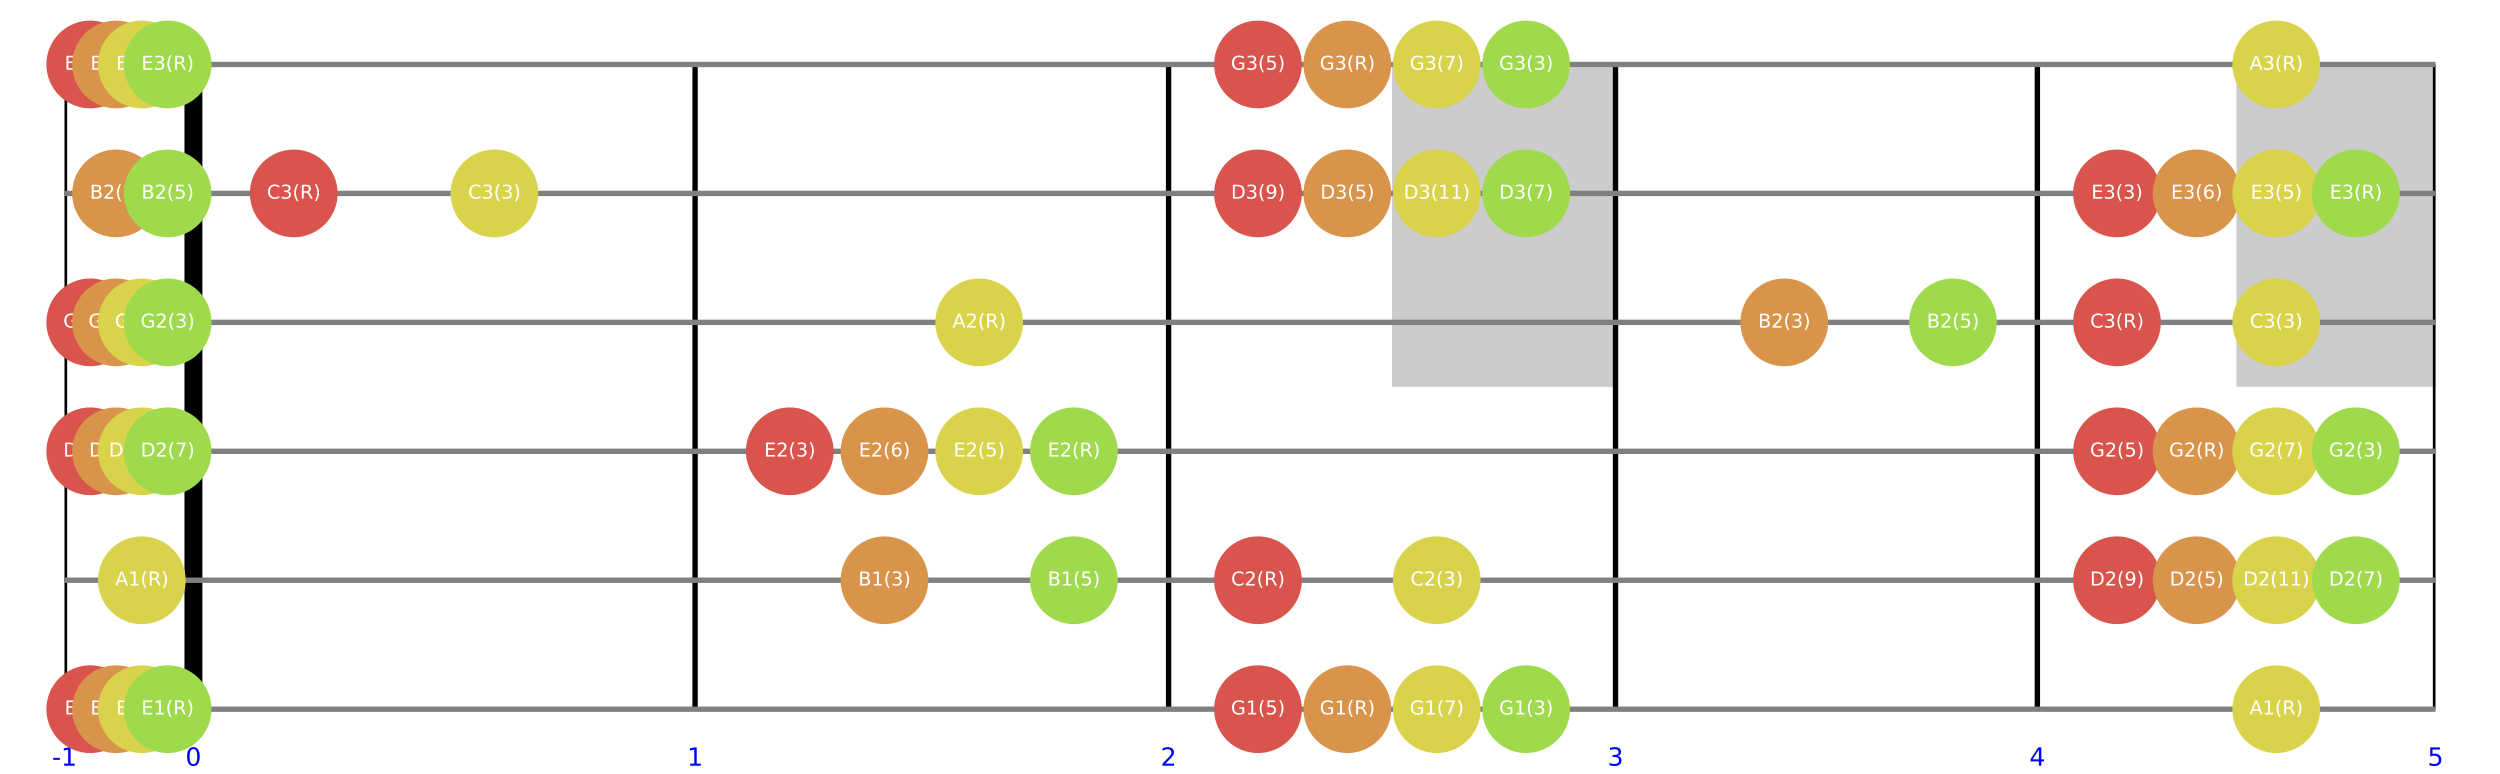 <?xml version="1.0" encoding="utf-8" standalone="no"?>
<!DOCTYPE svg PUBLIC "-//W3C//DTD SVG 1.1//EN"
  "http://www.w3.org/Graphics/SVG/1.1/DTD/svg11.dtd">
<!-- Created with matplotlib (https://matplotlib.org/) -->
<svg height="432pt" version="1.1" viewBox="0 0 1395.952 432" width="1395.952pt" xmlns="http://www.w3.org/2000/svg" xmlns:xlink="http://www.w3.org/1999/xlink">
 <defs>
  <style type="text/css">
*{stroke-linecap:butt;stroke-linejoin:round;}
  </style>
 </defs>
 <g id="figure_1">
  <g id="patch_1">
   <path d="M 0 432 
L 1395.952 432 
L 1395.952 0 
L 0 0 
z
" style="fill:#ffffff;"/>
  </g>
  <g id="axes_1">
   <g id="patch_2">
    <path clip-path="url(#p4aaaa12f7b)" d="M 777.293 216 
L 902.072 216 
L 902.072 36 
L 777.293 36 
z
" style="fill:#cccccc;"/>
   </g>
   <g id="patch_3">
    <path clip-path="url(#p4aaaa12f7b)" d="M 1248.787 216 
L 1359.952 216 
L 1359.952 36 
L 1248.787 36 
z
" style="fill:#cccccc;"/>
   </g>
   <g id="patch_4">
    <path clip-path="url(#p4aaaa12f7b)" d="M 1668.84 216 
L 1767.877 216 
L 1767.877 36 
L 1668.84 36 
z
" style="fill:#cccccc;"/>
   </g>
   <g id="patch_5">
    <path clip-path="url(#p4aaaa12f7b)" d="M 2043.065 216 
L 2131.297 216 
L 2131.297 36 
L 2043.065 36 
z
" style="fill:#cccccc;"/>
   </g>
   <g id="patch_6">
    <path clip-path="url(#p4aaaa12f7b)" d="M 2529.261 396 
L 2603.455 396 
L 2603.455 36 
L 2529.261 36 
z
" style="fill:#cccccc;"/>
   </g>
   <g id="patch_7">
    <path clip-path="url(#p4aaaa12f7b)" d="M 2938.101 216 
L 3000.49 216 
L 3000.49 36 
L 2938.101 36 
z
" style="fill:#cccccc;"/>
   </g>
   <g id="patch_8">
    <path clip-path="url(#p4aaaa12f7b)" d="M 3173.848 216 
L 3229.43 216 
L 3229.43 36 
L 3173.848 36 
z
" style="fill:#cccccc;"/>
   </g>
   <g id="patch_9">
    <path clip-path="url(#p4aaaa12f7b)" d="M 3383.875 216 
L 3433.393 216 
L 3433.393 36 
L 3383.875 36 
z
" style="fill:#cccccc;"/>
   </g>
   <g id="patch_10">
    <path clip-path="url(#p4aaaa12f7b)" d="M 3570.987 216 
L 3615.103 216 
L 3615.103 36 
L 3570.987 36 
z
" style="fill:#cccccc;"/>
   </g>
   <g id="line2d_1">
    <path clip-path="url(#p4aaaa12f7b)" d="M 108 396 
L 108 36 
" style="fill:none;stroke:#000000;stroke-width:10;"/>
   </g>
   <g id="line2d_2">
    <path clip-path="url(#p4aaaa12f7b)" style="fill:none;stroke:#000000;stroke-width:5;"/>
   </g>
   <g id="line2d_3">
    <path clip-path="url(#p4aaaa12f7b)" d="M 36 396 
L 36 36 
" style="fill:none;stroke:#000000;stroke-width:3;"/>
   </g>
   <g id="line2d_4">
    <path clip-path="url(#p4aaaa12f7b)" d="M 108 396 
L 108 36 
" style="fill:none;stroke:#000000;stroke-width:3;"/>
   </g>
   <g id="line2d_5">
    <path clip-path="url(#p4aaaa12f7b)" d="M 388.118 396 
L 388.118 36 
" style="fill:none;stroke:#000000;stroke-width:3;"/>
   </g>
   <g id="line2d_6">
    <path clip-path="url(#p4aaaa12f7b)" d="M 652.515 396 
L 652.515 36 
" style="fill:none;stroke:#000000;stroke-width:3;"/>
   </g>
   <g id="line2d_7">
    <path clip-path="url(#p4aaaa12f7b)" d="M 902.072 396 
L 902.072 36 
" style="fill:none;stroke:#000000;stroke-width:3;"/>
   </g>
   <g id="line2d_8">
    <path clip-path="url(#p4aaaa12f7b)" d="M 1137.622 396 
L 1137.622 36 
" style="fill:none;stroke:#000000;stroke-width:3;"/>
   </g>
   <g id="line2d_9">
    <path clip-path="url(#p4aaaa12f7b)" d="M 1359.952 396 
L 1359.952 36 
" style="fill:none;stroke:#000000;stroke-width:3;"/>
   </g>
   <g id="line2d_10">
    <path clip-path="url(#p4aaaa12f7b)" d="M 36 396 
L 1396.952 396 
" style="fill:none;stroke:#808080;stroke-linecap:square;stroke-width:3;"/>
   </g>
   <g id="line2d_11">
    <path clip-path="url(#p4aaaa12f7b)" d="M 36 324 
L 1396.952 324 
" style="fill:none;stroke:#808080;stroke-linecap:square;stroke-width:3;"/>
   </g>
   <g id="line2d_12">
    <path clip-path="url(#p4aaaa12f7b)" d="M 36 252 
L 1396.952 252 
" style="fill:none;stroke:#808080;stroke-linecap:square;stroke-width:3;"/>
   </g>
   <g id="line2d_13">
    <path clip-path="url(#p4aaaa12f7b)" d="M 36 180 
L 1396.952 180 
" style="fill:none;stroke:#808080;stroke-linecap:square;stroke-width:3;"/>
   </g>
   <g id="line2d_14">
    <path clip-path="url(#p4aaaa12f7b)" d="M 36 108 
L 1396.952 108 
" style="fill:none;stroke:#808080;stroke-linecap:square;stroke-width:3;"/>
   </g>
   <g id="line2d_15">
    <path clip-path="url(#p4aaaa12f7b)" d="M 36 36 
L 1396.952 36 
" style="fill:none;stroke:#808080;stroke-linecap:square;stroke-width:3;"/>
   </g>
   <g id="text_1">
    <!-- -1 -->
    <defs>
     <path d="M 4.891 31.391 
L 31.203 31.391 
L 31.203 23.391 
L 4.891 23.391 
z
" id="DejaVuSans-45"/>
     <path d="M 12.406 8.297 
L 28.516 8.297 
L 28.516 63.922 
L 10.984 60.406 
L 10.984 69.391 
L 28.422 72.906 
L 38.281 72.906 
L 38.281 8.297 
L 54.391 8.297 
L 54.391 0 
L 12.406 0 
z
" id="DejaVuSans-49"/>
    </defs>
    <g style="fill:#0000ff;" transform="translate(29.021 427.555)scale(0.14 -0.14)">
     <use xlink:href="#DejaVuSans-45"/>
     <use x="36.084" xlink:href="#DejaVuSans-49"/>
    </g>
   </g>
   <g id="text_2">
    <!-- 0 -->
    <defs>
     <path d="M 31.781 66.406 
Q 24.172 66.406 20.328 58.906 
Q 16.5 51.422 16.5 36.375 
Q 16.5 21.391 20.328 13.891 
Q 24.172 6.391 31.781 6.391 
Q 39.453 6.391 43.281 13.891 
Q 47.125 21.391 47.125 36.375 
Q 47.125 51.422 43.281 58.906 
Q 39.453 66.406 31.781 66.406 
z
M 31.781 74.219 
Q 44.047 74.219 50.516 64.516 
Q 56.984 54.828 56.984 36.375 
Q 56.984 17.969 50.516 8.266 
Q 44.047 -1.422 31.781 -1.422 
Q 19.531 -1.422 13.062 8.266 
Q 6.594 17.969 6.594 36.375 
Q 6.594 54.828 13.062 64.516 
Q 19.531 74.219 31.781 74.219 
z
" id="DejaVuSans-48"/>
    </defs>
    <g style="fill:#0000ff;" transform="translate(103.546 427.555)scale(0.14 -0.14)">
     <use xlink:href="#DejaVuSans-48"/>
    </g>
   </g>
   <g id="text_3">
    <!-- 1 -->
    <g style="fill:#0000ff;" transform="translate(383.664 427.555)scale(0.14 -0.14)">
     <use xlink:href="#DejaVuSans-49"/>
    </g>
   </g>
   <g id="text_4">
    <!-- 2 -->
    <defs>
     <path d="M 19.188 8.297 
L 53.609 8.297 
L 53.609 0 
L 7.328 0 
L 7.328 8.297 
Q 12.938 14.109 22.625 23.891 
Q 32.328 33.688 34.812 36.531 
Q 39.547 41.844 41.422 45.531 
Q 43.312 49.219 43.312 52.781 
Q 43.312 58.594 39.234 62.25 
Q 35.156 65.922 28.609 65.922 
Q 23.969 65.922 18.812 64.312 
Q 13.672 62.703 7.812 59.422 
L 7.812 69.391 
Q 13.766 71.781 18.938 73 
Q 24.125 74.219 28.422 74.219 
Q 39.75 74.219 46.484 68.547 
Q 53.219 62.891 53.219 53.422 
Q 53.219 48.922 51.531 44.891 
Q 49.859 40.875 45.406 35.406 
Q 44.188 33.984 37.641 27.219 
Q 31.109 20.453 19.188 8.297 
z
" id="DejaVuSans-50"/>
    </defs>
    <g style="fill:#0000ff;" transform="translate(648.061 427.555)scale(0.14 -0.14)">
     <use xlink:href="#DejaVuSans-50"/>
    </g>
   </g>
   <g id="text_5">
    <!-- 3 -->
    <defs>
     <path d="M 40.578 39.312 
Q 47.656 37.797 51.625 33 
Q 55.609 28.219 55.609 21.188 
Q 55.609 10.406 48.188 4.484 
Q 40.766 -1.422 27.094 -1.422 
Q 22.516 -1.422 17.656 -0.516 
Q 12.797 0.391 7.625 2.203 
L 7.625 11.719 
Q 11.719 9.328 16.594 8.109 
Q 21.484 6.891 26.812 6.891 
Q 36.078 6.891 40.938 10.547 
Q 45.797 14.203 45.797 21.188 
Q 45.797 27.641 41.281 31.266 
Q 36.766 34.906 28.719 34.906 
L 20.219 34.906 
L 20.219 43.016 
L 29.109 43.016 
Q 36.375 43.016 40.234 45.922 
Q 44.094 48.828 44.094 54.297 
Q 44.094 59.906 40.109 62.906 
Q 36.141 65.922 28.719 65.922 
Q 24.656 65.922 20.016 65.031 
Q 15.375 64.156 9.812 62.312 
L 9.812 71.094 
Q 15.438 72.656 20.344 73.438 
Q 25.25 74.219 29.594 74.219 
Q 40.828 74.219 47.359 69.109 
Q 53.906 64.016 53.906 55.328 
Q 53.906 49.266 50.438 45.094 
Q 46.969 40.922 40.578 39.312 
z
" id="DejaVuSans-51"/>
    </defs>
    <g style="fill:#0000ff;" transform="translate(897.618 427.555)scale(0.14 -0.14)">
     <use xlink:href="#DejaVuSans-51"/>
    </g>
   </g>
   <g id="text_6">
    <!-- 4 -->
    <defs>
     <path d="M 37.797 64.312 
L 12.891 25.391 
L 37.797 25.391 
z
M 35.203 72.906 
L 47.609 72.906 
L 47.609 25.391 
L 58.016 25.391 
L 58.016 17.188 
L 47.609 17.188 
L 47.609 0 
L 37.797 0 
L 37.797 17.188 
L 4.891 17.188 
L 4.891 26.703 
z
" id="DejaVuSans-52"/>
    </defs>
    <g style="fill:#0000ff;" transform="translate(1133.168 427.555)scale(0.14 -0.14)">
     <use xlink:href="#DejaVuSans-52"/>
    </g>
   </g>
   <g id="text_7">
    <!-- 5 -->
    <defs>
     <path d="M 10.797 72.906 
L 49.516 72.906 
L 49.516 64.594 
L 19.828 64.594 
L 19.828 46.734 
Q 21.969 47.469 24.109 47.828 
Q 26.266 48.188 28.422 48.188 
Q 40.625 48.188 47.75 41.5 
Q 54.891 34.812 54.891 23.391 
Q 54.891 11.625 47.562 5.094 
Q 40.234 -1.422 26.906 -1.422 
Q 22.312 -1.422 17.547 -0.641 
Q 12.797 0.141 7.719 1.703 
L 7.719 11.625 
Q 12.109 9.234 16.797 8.062 
Q 21.484 6.891 26.703 6.891 
Q 35.156 6.891 40.078 11.328 
Q 45.016 15.766 45.016 23.391 
Q 45.016 31 40.078 35.438 
Q 35.156 39.891 26.703 39.891 
Q 22.75 39.891 18.812 39.016 
Q 14.891 38.141 10.797 36.281 
z
" id="DejaVuSans-53"/>
    </defs>
    <g style="fill:#0000ff;" transform="translate(1355.498 427.555)scale(0.14 -0.14)">
     <use xlink:href="#DejaVuSans-53"/>
    </g>
   </g>
   <g id="patch_11">
    <path d="M 50.4 420 
C 56.765 420 62.87 417.471 67.371 412.971 
C 71.871 408.47 74.4 402.365 74.4 396 
C 74.4 389.635 71.871 383.53 67.371 379.029 
C 62.87 374.529 56.765 372 50.4 372 
C 44.035 372 37.93 374.529 33.429 379.029 
C 28.929 383.53 26.4 389.635 26.4 396 
C 26.4 402.365 28.929 408.47 33.429 412.971 
C 37.93 417.471 44.035 420 50.4 420 
z
" style="fill:#d9544c;stroke:#d9544c;stroke-linejoin:miter;"/>
   </g>
   <g id="patch_12">
    <path d="M 50.4 276 
C 56.765 276 62.87 273.471 67.371 268.971 
C 71.871 264.47 74.4 258.365 74.4 252 
C 74.4 245.635 71.871 239.53 67.371 235.029 
C 62.87 230.529 56.765 228 50.4 228 
C 44.035 228 37.93 230.529 33.429 235.029 
C 28.929 239.53 26.4 245.635 26.4 252 
C 26.4 258.365 28.929 264.47 33.429 268.971 
C 37.93 273.471 44.035 276 50.4 276 
z
" style="fill:#d9544c;stroke:#d9544c;stroke-linejoin:miter;"/>
   </g>
   <g id="patch_13">
    <path d="M 50.4 204 
C 56.765 204 62.87 201.471 67.371 196.971 
C 71.871 192.47 74.4 186.365 74.4 180 
C 74.4 173.635 71.871 167.53 67.371 163.029 
C 62.87 158.529 56.765 156 50.4 156 
C 44.035 156 37.93 158.529 33.429 163.029 
C 28.929 167.53 26.4 173.635 26.4 180 
C 26.4 186.365 28.929 192.47 33.429 196.971 
C 37.93 201.471 44.035 204 50.4 204 
z
" style="fill:#d9544c;stroke:#d9544c;stroke-linejoin:miter;"/>
   </g>
   <g id="patch_14">
    <path d="M 50.4 60 
C 56.765 60 62.87 57.471 67.371 52.971 
C 71.871 48.47 74.4 42.365 74.4 36 
C 74.4 29.635 71.871 23.53 67.371 19.029 
C 62.87 14.529 56.765 12 50.4 12 
C 44.035 12 37.93 14.529 33.429 19.029 
C 28.929 23.53 26.4 29.635 26.4 36 
C 26.4 42.365 28.929 48.47 33.429 52.971 
C 37.93 57.471 44.035 60 50.4 60 
z
" style="fill:#d9544c;stroke:#d9544c;stroke-linejoin:miter;"/>
   </g>
   <g id="patch_15">
    <path d="M 164.024 132 
C 170.389 132 176.494 129.471 180.994 124.971 
C 185.495 120.47 188.024 114.365 188.024 108 
C 188.024 101.635 185.495 95.53 180.994 91.029 
C 176.494 86.529 170.389 84 164.024 84 
C 157.659 84 151.554 86.529 147.053 91.029 
C 142.552 95.53 140.024 101.635 140.024 108 
C 140.024 114.365 142.552 120.47 147.053 124.971 
C 151.554 129.471 157.659 132 164.024 132 
z
" style="fill:#d9544c;stroke:#d9544c;stroke-linejoin:miter;"/>
   </g>
   <g id="patch_16">
    <path d="M 440.997 276 
C 447.362 276 453.467 273.471 457.968 268.971 
C 462.469 264.47 464.997 258.365 464.997 252 
C 464.997 245.635 462.469 239.53 457.968 235.029 
C 453.467 230.529 447.362 228 440.997 228 
C 434.633 228 428.528 230.529 424.027 235.029 
C 419.526 239.53 416.997 245.635 416.997 252 
C 416.997 258.365 419.526 264.47 424.027 268.971 
C 428.528 273.471 434.633 276 440.997 276 
z
" style="fill:#d9544c;stroke:#d9544c;stroke-linejoin:miter;"/>
   </g>
   <g id="patch_17">
    <path d="M 702.426 420 
C 708.791 420 714.896 417.471 719.397 412.971 
C 723.897 408.47 726.426 402.365 726.426 396 
C 726.426 389.635 723.897 383.53 719.397 379.029 
C 714.896 374.529 708.791 372 702.426 372 
C 696.061 372 689.956 374.529 685.455 379.029 
C 680.955 383.53 678.426 389.635 678.426 396 
C 678.426 402.365 680.955 408.47 685.455 412.971 
C 689.956 417.471 696.061 420 702.426 420 
z
" style="fill:#d9544c;stroke:#d9544c;stroke-linejoin:miter;"/>
   </g>
   <g id="patch_18">
    <path d="M 702.426 348 
C 708.791 348 714.896 345.471 719.397 340.971 
C 723.897 336.47 726.426 330.365 726.426 324 
C 726.426 317.635 723.897 311.53 719.397 307.029 
C 714.896 302.529 708.791 300 702.426 300 
C 696.061 300 689.956 302.529 685.455 307.029 
C 680.955 311.53 678.426 317.635 678.426 324 
C 678.426 330.365 680.955 336.47 685.455 340.971 
C 689.956 345.471 696.061 348 702.426 348 
z
" style="fill:#d9544c;stroke:#d9544c;stroke-linejoin:miter;"/>
   </g>
   <g id="patch_19">
    <path d="M 702.426 132 
C 708.791 132 714.896 129.471 719.397 124.971 
C 723.897 120.47 726.426 114.365 726.426 108 
C 726.426 101.635 723.897 95.53 719.397 91.029 
C 714.896 86.529 708.791 84 702.426 84 
C 696.061 84 689.956 86.529 685.455 91.029 
C 680.955 95.53 678.426 101.635 678.426 108 
C 678.426 114.365 680.955 120.47 685.455 124.971 
C 689.956 129.471 696.061 132 702.426 132 
z
" style="fill:#d9544c;stroke:#d9544c;stroke-linejoin:miter;"/>
   </g>
   <g id="patch_20">
    <path d="M 702.426 60 
C 708.791 60 714.896 57.471 719.397 52.971 
C 723.897 48.47 726.426 42.365 726.426 36 
C 726.426 29.635 723.897 23.53 719.397 19.029 
C 714.896 14.529 708.791 12 702.426 12 
C 696.061 12 689.956 14.529 685.455 19.029 
C 680.955 23.53 678.426 29.635 678.426 36 
C 678.426 42.365 680.955 48.47 685.455 52.971 
C 689.956 57.471 696.061 60 702.426 60 
z
" style="fill:#d9544c;stroke:#d9544c;stroke-linejoin:miter;"/>
   </g>
   <g id="patch_21">
    <path d="M 1182.088 348 
C 1188.453 348 1194.558 345.471 1199.058 340.971 
C 1203.559 336.47 1206.088 330.365 1206.088 324 
C 1206.088 317.635 1203.559 311.53 1199.058 307.029 
C 1194.558 302.529 1188.453 300 1182.088 300 
C 1175.723 300 1169.618 302.529 1165.117 307.029 
C 1160.617 311.53 1158.088 317.635 1158.088 324 
C 1158.088 330.365 1160.617 336.47 1165.117 340.971 
C 1169.618 345.471 1175.723 348 1182.088 348 
z
" style="fill:#d9544c;stroke:#d9544c;stroke-linejoin:miter;"/>
   </g>
   <g id="patch_22">
    <path d="M 1182.088 276 
C 1188.453 276 1194.558 273.471 1199.058 268.971 
C 1203.559 264.47 1206.088 258.365 1206.088 252 
C 1206.088 245.635 1203.559 239.53 1199.058 235.029 
C 1194.558 230.529 1188.453 228 1182.088 228 
C 1175.723 228 1169.618 230.529 1165.117 235.029 
C 1160.617 239.53 1158.088 245.635 1158.088 252 
C 1158.088 258.365 1160.617 264.47 1165.117 268.971 
C 1169.618 273.471 1175.723 276 1182.088 276 
z
" style="fill:#d9544c;stroke:#d9544c;stroke-linejoin:miter;"/>
   </g>
   <g id="patch_23">
    <path d="M 1182.088 204 
C 1188.453 204 1194.558 201.471 1199.058 196.971 
C 1203.559 192.47 1206.088 186.365 1206.088 180 
C 1206.088 173.635 1203.559 167.53 1199.058 163.029 
C 1194.558 158.529 1188.453 156 1182.088 156 
C 1175.723 156 1169.618 158.529 1165.117 163.029 
C 1160.617 167.53 1158.088 173.635 1158.088 180 
C 1158.088 186.365 1160.617 192.47 1165.117 196.971 
C 1169.618 201.471 1175.723 204 1182.088 204 
z
" style="fill:#d9544c;stroke:#d9544c;stroke-linejoin:miter;"/>
   </g>
   <g id="patch_24">
    <path d="M 1182.088 132 
C 1188.453 132 1194.558 129.471 1199.058 124.971 
C 1203.559 120.47 1206.088 114.365 1206.088 108 
C 1206.088 101.635 1203.559 95.53 1199.058 91.029 
C 1194.558 86.529 1188.453 84 1182.088 84 
C 1175.723 84 1169.618 86.529 1165.117 91.029 
C 1160.617 95.53 1158.088 101.635 1158.088 108 
C 1158.088 114.365 1160.617 120.47 1165.117 124.971 
C 1169.618 129.471 1175.723 132 1182.088 132 
z
" style="fill:#d9544c;stroke:#d9544c;stroke-linejoin:miter;"/>
   </g>
   <g id="text_8">
    <!-- E1(3) -->
    <defs>
     <path d="M 9.812 72.906 
L 55.906 72.906 
L 55.906 64.594 
L 19.672 64.594 
L 19.672 43.016 
L 54.391 43.016 
L 54.391 34.719 
L 19.672 34.719 
L 19.672 8.297 
L 56.781 8.297 
L 56.781 0 
L 9.812 0 
z
" id="DejaVuSans-69"/>
     <path d="M 31 75.875 
Q 24.469 64.656 21.281 53.656 
Q 18.109 42.672 18.109 31.391 
Q 18.109 20.125 21.312 9.062 
Q 24.516 -2 31 -13.188 
L 23.188 -13.188 
Q 15.875 -1.703 12.234 9.375 
Q 8.594 20.453 8.594 31.391 
Q 8.594 42.281 12.203 53.312 
Q 15.828 64.359 23.188 75.875 
z
" id="DejaVuSans-40"/>
     <path d="M 8.016 75.875 
L 15.828 75.875 
Q 23.141 64.359 26.781 53.312 
Q 30.422 42.281 30.422 31.391 
Q 30.422 20.453 26.781 9.375 
Q 23.141 -1.703 15.828 -13.188 
L 8.016 -13.188 
Q 14.5 -2 17.703 9.062 
Q 20.906 20.125 20.906 31.391 
Q 20.906 42.672 17.703 53.656 
Q 14.5 64.656 8.016 75.875 
z
" id="DejaVuSans-41"/>
    </defs>
    <g style="fill:#ffffff;" transform="translate(36.082 398.943)scale(0.107 -0.107)">
     <use xlink:href="#DejaVuSans-69"/>
     <use x="63.184" xlink:href="#DejaVuSans-49"/>
     <use x="126.807" xlink:href="#DejaVuSans-40"/>
     <use x="165.82" xlink:href="#DejaVuSans-51"/>
     <use x="229.443" xlink:href="#DejaVuSans-41"/>
    </g>
   </g>
   <g id="text_9">
    <!-- D2(9) -->
    <defs>
     <path d="M 19.672 64.797 
L 19.672 8.109 
L 31.594 8.109 
Q 46.688 8.109 53.688 14.938 
Q 60.688 21.781 60.688 36.531 
Q 60.688 51.172 53.688 57.984 
Q 46.688 64.797 31.594 64.797 
z
M 9.812 72.906 
L 30.078 72.906 
Q 51.266 72.906 61.172 64.094 
Q 71.094 55.281 71.094 36.531 
Q 71.094 17.672 61.125 8.828 
Q 51.172 0 30.078 0 
L 9.812 0 
z
" id="DejaVuSans-68"/>
     <path d="M 10.984 1.516 
L 10.984 10.5 
Q 14.703 8.734 18.5 7.812 
Q 22.312 6.891 25.984 6.891 
Q 35.75 6.891 40.891 13.453 
Q 46.047 20.016 46.781 33.406 
Q 43.953 29.203 39.594 26.953 
Q 35.25 24.703 29.984 24.703 
Q 19.047 24.703 12.672 31.312 
Q 6.297 37.938 6.297 49.422 
Q 6.297 60.641 12.938 67.422 
Q 19.578 74.219 30.609 74.219 
Q 43.266 74.219 49.922 64.516 
Q 56.594 54.828 56.594 36.375 
Q 56.594 19.141 48.406 8.859 
Q 40.234 -1.422 26.422 -1.422 
Q 22.703 -1.422 18.891 -0.688 
Q 15.094 0.047 10.984 1.516 
z
M 30.609 32.422 
Q 37.25 32.422 41.125 36.953 
Q 45.016 41.5 45.016 49.422 
Q 45.016 57.281 41.125 61.844 
Q 37.25 66.406 30.609 66.406 
Q 23.969 66.406 20.094 61.844 
Q 16.219 57.281 16.219 49.422 
Q 16.219 41.5 20.094 36.953 
Q 23.969 32.422 30.609 32.422 
z
" id="DejaVuSans-57"/>
    </defs>
    <g style="fill:#ffffff;" transform="translate(35.345 254.943)scale(0.107 -0.107)">
     <use xlink:href="#DejaVuSans-68"/>
     <use x="77.002" xlink:href="#DejaVuSans-50"/>
     <use x="140.625" xlink:href="#DejaVuSans-40"/>
     <use x="179.639" xlink:href="#DejaVuSans-57"/>
     <use x="243.262" xlink:href="#DejaVuSans-41"/>
    </g>
   </g>
   <g id="text_10">
    <!-- G2(5) -->
    <defs>
     <path d="M 59.516 10.406 
L 59.516 29.984 
L 43.406 29.984 
L 43.406 38.094 
L 69.281 38.094 
L 69.281 6.781 
Q 63.578 2.734 56.688 0.656 
Q 49.812 -1.422 42 -1.422 
Q 24.906 -1.422 15.25 8.562 
Q 5.609 18.562 5.609 36.375 
Q 5.609 54.25 15.25 64.234 
Q 24.906 74.219 42 74.219 
Q 49.125 74.219 55.547 72.453 
Q 61.969 70.703 67.391 67.281 
L 67.391 56.781 
Q 61.922 61.422 55.766 63.766 
Q 49.609 66.109 42.828 66.109 
Q 29.438 66.109 22.719 58.641 
Q 16.016 51.172 16.016 36.375 
Q 16.016 21.625 22.719 14.156 
Q 29.438 6.688 42.828 6.688 
Q 48.047 6.688 52.141 7.594 
Q 56.25 8.5 59.516 10.406 
z
" id="DejaVuSans-71"/>
    </defs>
    <g style="fill:#ffffff;" transform="translate(35.319 182.943)scale(0.107 -0.107)">
     <use xlink:href="#DejaVuSans-71"/>
     <use x="77.49" xlink:href="#DejaVuSans-50"/>
     <use x="141.113" xlink:href="#DejaVuSans-40"/>
     <use x="180.127" xlink:href="#DejaVuSans-53"/>
     <use x="243.75" xlink:href="#DejaVuSans-41"/>
    </g>
   </g>
   <g id="text_11">
    <!-- E3(3) -->
    <g style="fill:#ffffff;" transform="translate(36.082 38.943)scale(0.107 -0.107)">
     <use xlink:href="#DejaVuSans-69"/>
     <use x="63.184" xlink:href="#DejaVuSans-51"/>
     <use x="126.807" xlink:href="#DejaVuSans-40"/>
     <use x="165.82" xlink:href="#DejaVuSans-51"/>
     <use x="229.443" xlink:href="#DejaVuSans-41"/>
    </g>
   </g>
   <g id="text_12">
    <!-- C3(R) -->
    <defs>
     <path d="M 64.406 67.281 
L 64.406 56.891 
Q 59.422 61.531 53.781 63.812 
Q 48.141 66.109 41.797 66.109 
Q 29.297 66.109 22.656 58.469 
Q 16.016 50.828 16.016 36.375 
Q 16.016 21.969 22.656 14.328 
Q 29.297 6.688 41.797 6.688 
Q 48.141 6.688 53.781 8.984 
Q 59.422 11.281 64.406 15.922 
L 64.406 5.609 
Q 59.234 2.094 53.438 0.328 
Q 47.656 -1.422 41.219 -1.422 
Q 24.656 -1.422 15.125 8.703 
Q 5.609 18.844 5.609 36.375 
Q 5.609 53.953 15.125 64.078 
Q 24.656 74.219 41.219 74.219 
Q 47.75 74.219 53.531 72.484 
Q 59.328 70.75 64.406 67.281 
z
" id="DejaVuSans-67"/>
     <path d="M 44.391 34.188 
Q 47.562 33.109 50.562 29.594 
Q 53.562 26.078 56.594 19.922 
L 66.609 0 
L 56 0 
L 46.688 18.703 
Q 43.062 26.031 39.672 28.422 
Q 36.281 30.812 30.422 30.812 
L 19.672 30.812 
L 19.672 0 
L 9.812 0 
L 9.812 72.906 
L 32.078 72.906 
Q 44.578 72.906 50.734 67.672 
Q 56.891 62.453 56.891 51.906 
Q 56.891 45.016 53.688 40.469 
Q 50.484 35.938 44.391 34.188 
z
M 19.672 64.797 
L 19.672 38.922 
L 32.078 38.922 
Q 39.203 38.922 42.844 42.219 
Q 46.484 45.516 46.484 51.906 
Q 46.484 58.297 42.844 61.547 
Q 39.203 64.797 32.078 64.797 
z
" id="DejaVuSans-82"/>
    </defs>
    <g style="fill:#ffffff;" transform="translate(149.039 110.943)scale(0.107 -0.107)">
     <use xlink:href="#DejaVuSans-67"/>
     <use x="69.824" xlink:href="#DejaVuSans-51"/>
     <use x="133.447" xlink:href="#DejaVuSans-40"/>
     <use x="172.461" xlink:href="#DejaVuSans-82"/>
     <use x="241.943" xlink:href="#DejaVuSans-41"/>
    </g>
   </g>
   <g id="text_13">
    <!-- E2(3) -->
    <g style="fill:#ffffff;" transform="translate(426.679 254.943)scale(0.107 -0.107)">
     <use xlink:href="#DejaVuSans-69"/>
     <use x="63.184" xlink:href="#DejaVuSans-50"/>
     <use x="126.807" xlink:href="#DejaVuSans-40"/>
     <use x="165.82" xlink:href="#DejaVuSans-51"/>
     <use x="229.443" xlink:href="#DejaVuSans-41"/>
    </g>
   </g>
   <g id="text_14">
    <!-- G1(5) -->
    <g style="fill:#ffffff;" transform="translate(687.345 398.943)scale(0.107 -0.107)">
     <use xlink:href="#DejaVuSans-71"/>
     <use x="77.49" xlink:href="#DejaVuSans-49"/>
     <use x="141.113" xlink:href="#DejaVuSans-40"/>
     <use x="180.127" xlink:href="#DejaVuSans-53"/>
     <use x="243.75" xlink:href="#DejaVuSans-41"/>
    </g>
   </g>
   <g id="text_15">
    <!-- C2(R) -->
    <g style="fill:#ffffff;" transform="translate(687.441 326.943)scale(0.107 -0.107)">
     <use xlink:href="#DejaVuSans-67"/>
     <use x="69.824" xlink:href="#DejaVuSans-50"/>
     <use x="133.447" xlink:href="#DejaVuSans-40"/>
     <use x="172.461" xlink:href="#DejaVuSans-82"/>
     <use x="241.943" xlink:href="#DejaVuSans-41"/>
    </g>
   </g>
   <g id="text_16">
    <!-- D3(9) -->
    <g style="fill:#ffffff;" transform="translate(687.371 110.943)scale(0.107 -0.107)">
     <use xlink:href="#DejaVuSans-68"/>
     <use x="77.002" xlink:href="#DejaVuSans-51"/>
     <use x="140.625" xlink:href="#DejaVuSans-40"/>
     <use x="179.639" xlink:href="#DejaVuSans-57"/>
     <use x="243.262" xlink:href="#DejaVuSans-41"/>
    </g>
   </g>
   <g id="text_17">
    <!-- G3(5) -->
    <g style="fill:#ffffff;" transform="translate(687.345 38.943)scale(0.107 -0.107)">
     <use xlink:href="#DejaVuSans-71"/>
     <use x="77.49" xlink:href="#DejaVuSans-51"/>
     <use x="141.113" xlink:href="#DejaVuSans-40"/>
     <use x="180.127" xlink:href="#DejaVuSans-53"/>
     <use x="243.75" xlink:href="#DejaVuSans-41"/>
    </g>
   </g>
   <g id="text_18">
    <!-- D2(9) -->
    <g style="fill:#ffffff;" transform="translate(1167.033 326.943)scale(0.107 -0.107)">
     <use xlink:href="#DejaVuSans-68"/>
     <use x="77.002" xlink:href="#DejaVuSans-50"/>
     <use x="140.625" xlink:href="#DejaVuSans-40"/>
     <use x="179.639" xlink:href="#DejaVuSans-57"/>
     <use x="243.262" xlink:href="#DejaVuSans-41"/>
    </g>
   </g>
   <g id="text_19">
    <!-- G2(5) -->
    <g style="fill:#ffffff;" transform="translate(1167.007 254.943)scale(0.107 -0.107)">
     <use xlink:href="#DejaVuSans-71"/>
     <use x="77.49" xlink:href="#DejaVuSans-50"/>
     <use x="141.113" xlink:href="#DejaVuSans-40"/>
     <use x="180.127" xlink:href="#DejaVuSans-53"/>
     <use x="243.75" xlink:href="#DejaVuSans-41"/>
    </g>
   </g>
   <g id="text_20">
    <!-- C3(R) -->
    <g style="fill:#ffffff;" transform="translate(1167.103 182.943)scale(0.107 -0.107)">
     <use xlink:href="#DejaVuSans-67"/>
     <use x="69.824" xlink:href="#DejaVuSans-51"/>
     <use x="133.447" xlink:href="#DejaVuSans-40"/>
     <use x="172.461" xlink:href="#DejaVuSans-82"/>
     <use x="241.943" xlink:href="#DejaVuSans-41"/>
    </g>
   </g>
   <g id="text_21">
    <!-- E3(3) -->
    <g style="fill:#ffffff;" transform="translate(1167.77 110.943)scale(0.107 -0.107)">
     <use xlink:href="#DejaVuSans-69"/>
     <use x="63.184" xlink:href="#DejaVuSans-51"/>
     <use x="126.807" xlink:href="#DejaVuSans-40"/>
     <use x="165.82" xlink:href="#DejaVuSans-51"/>
     <use x="229.443" xlink:href="#DejaVuSans-41"/>
    </g>
   </g>
   <g id="patch_25">
    <path d="M 64.8 420 
C 71.165 420 77.27 417.471 81.771 412.971 
C 86.271 408.47 88.8 402.365 88.8 396 
C 88.8 389.635 86.271 383.53 81.771 379.029 
C 77.27 374.529 71.165 372 64.8 372 
C 58.435 372 52.33 374.529 47.829 379.029 
C 43.329 383.53 40.8 389.635 40.8 396 
C 40.8 402.365 43.329 408.47 47.829 412.971 
C 52.33 417.471 58.435 420 64.8 420 
z
" style="fill:#d9944c;stroke:#d9944c;stroke-linejoin:miter;"/>
   </g>
   <g id="patch_26">
    <path d="M 64.8 276 
C 71.165 276 77.27 273.471 81.771 268.971 
C 86.271 264.47 88.8 258.365 88.8 252 
C 88.8 245.635 86.271 239.53 81.771 235.029 
C 77.27 230.529 71.165 228 64.8 228 
C 58.435 228 52.33 230.529 47.829 235.029 
C 43.329 239.53 40.8 245.635 40.8 252 
C 40.8 258.365 43.329 264.47 47.829 268.971 
C 52.33 273.471 58.435 276 64.8 276 
z
" style="fill:#d9944c;stroke:#d9944c;stroke-linejoin:miter;"/>
   </g>
   <g id="patch_27">
    <path d="M 64.8 204 
C 71.165 204 77.27 201.471 81.771 196.971 
C 86.271 192.47 88.8 186.365 88.8 180 
C 88.8 173.635 86.271 167.53 81.771 163.029 
C 77.27 158.529 71.165 156 64.8 156 
C 58.435 156 52.33 158.529 47.829 163.029 
C 43.329 167.53 40.8 173.635 40.8 180 
C 40.8 186.365 43.329 192.47 47.829 196.971 
C 52.33 201.471 58.435 204 64.8 204 
z
" style="fill:#d9944c;stroke:#d9944c;stroke-linejoin:miter;"/>
   </g>
   <g id="patch_28">
    <path d="M 64.8 132 
C 71.165 132 77.27 129.471 81.771 124.971 
C 86.271 120.47 88.8 114.365 88.8 108 
C 88.8 101.635 86.271 95.53 81.771 91.029 
C 77.27 86.529 71.165 84 64.8 84 
C 58.435 84 52.33 86.529 47.829 91.029 
C 43.329 95.53 40.8 101.635 40.8 108 
C 40.8 114.365 43.329 120.47 47.829 124.971 
C 52.33 129.471 58.435 132 64.8 132 
z
" style="fill:#d9944c;stroke:#d9944c;stroke-linejoin:miter;"/>
   </g>
   <g id="patch_29">
    <path d="M 64.8 60 
C 71.165 60 77.27 57.471 81.771 52.971 
C 86.271 48.47 88.8 42.365 88.8 36 
C 88.8 29.635 86.271 23.53 81.771 19.029 
C 77.27 14.529 71.165 12 64.8 12 
C 58.435 12 52.33 14.529 47.829 19.029 
C 43.329 23.53 40.8 29.635 40.8 36 
C 40.8 42.365 43.329 48.47 47.829 52.971 
C 52.33 57.471 58.435 60 64.8 60 
z
" style="fill:#d9944c;stroke:#d9944c;stroke-linejoin:miter;"/>
   </g>
   <g id="patch_30">
    <path d="M 493.877 348 
C 500.242 348 506.347 345.471 510.847 340.971 
C 515.348 336.47 517.877 330.365 517.877 324 
C 517.877 317.635 515.348 311.53 510.847 307.029 
C 506.347 302.529 500.242 300 493.877 300 
C 487.512 300 481.407 302.529 476.906 307.029 
C 472.406 311.53 469.877 317.635 469.877 324 
C 469.877 330.365 472.406 336.47 476.906 340.971 
C 481.407 345.471 487.512 348 493.877 348 
z
" style="fill:#d9944c;stroke:#d9944c;stroke-linejoin:miter;"/>
   </g>
   <g id="patch_31">
    <path d="M 493.877 276 
C 500.242 276 506.347 273.471 510.847 268.971 
C 515.348 264.47 517.877 258.365 517.877 252 
C 517.877 245.635 515.348 239.53 510.847 235.029 
C 506.347 230.529 500.242 228 493.877 228 
C 487.512 228 481.407 230.529 476.906 235.029 
C 472.406 239.53 469.877 245.635 469.877 252 
C 469.877 258.365 472.406 264.47 476.906 268.971 
C 481.407 273.471 487.512 276 493.877 276 
z
" style="fill:#d9944c;stroke:#d9944c;stroke-linejoin:miter;"/>
   </g>
   <g id="patch_32">
    <path d="M 752.337 420 
C 758.702 420 764.807 417.471 769.308 412.971 
C 773.809 408.47 776.337 402.365 776.337 396 
C 776.337 389.635 773.809 383.53 769.308 379.029 
C 764.807 374.529 758.702 372 752.337 372 
C 745.972 372 739.867 374.529 735.367 379.029 
C 730.866 383.53 728.337 389.635 728.337 396 
C 728.337 402.365 730.866 408.47 735.367 412.971 
C 739.867 417.471 745.972 420 752.337 420 
z
" style="fill:#d9944c;stroke:#d9944c;stroke-linejoin:miter;"/>
   </g>
   <g id="patch_33">
    <path d="M 752.337 132 
C 758.702 132 764.807 129.471 769.308 124.971 
C 773.809 120.47 776.337 114.365 776.337 108 
C 776.337 101.635 773.809 95.53 769.308 91.029 
C 764.807 86.529 758.702 84 752.337 84 
C 745.972 84 739.867 86.529 735.367 91.029 
C 730.866 95.53 728.337 101.635 728.337 108 
C 728.337 114.365 730.866 120.47 735.367 124.971 
C 739.867 129.471 745.972 132 752.337 132 
z
" style="fill:#d9944c;stroke:#d9944c;stroke-linejoin:miter;"/>
   </g>
   <g id="patch_34">
    <path d="M 752.337 60 
C 758.702 60 764.807 57.471 769.308 52.971 
C 773.809 48.47 776.337 42.365 776.337 36 
C 776.337 29.635 773.809 23.53 769.308 19.029 
C 764.807 14.529 758.702 12 752.337 12 
C 745.972 12 739.867 14.529 735.367 19.029 
C 730.866 23.53 728.337 29.635 728.337 36 
C 728.337 42.365 730.866 48.47 735.367 52.971 
C 739.867 57.471 745.972 60 752.337 60 
z
" style="fill:#d9944c;stroke:#d9944c;stroke-linejoin:miter;"/>
   </g>
   <g id="patch_35">
    <path d="M 996.292 204 
C 1002.657 204 1008.762 201.471 1013.262 196.971 
C 1017.763 192.47 1020.292 186.365 1020.292 180 
C 1020.292 173.635 1017.763 167.53 1013.262 163.029 
C 1008.762 158.529 1002.657 156 996.292 156 
C 989.927 156 983.822 158.529 979.321 163.029 
C 974.82 167.53 972.292 173.635 972.292 180 
C 972.292 186.365 974.82 192.47 979.321 196.971 
C 983.822 201.471 989.927 204 996.292 204 
z
" style="fill:#d9944c;stroke:#d9944c;stroke-linejoin:miter;"/>
   </g>
   <g id="patch_36">
    <path d="M 1226.554 348 
C 1232.919 348 1239.024 345.471 1243.524 340.971 
C 1248.025 336.47 1250.554 330.365 1250.554 324 
C 1250.554 317.635 1248.025 311.53 1243.524 307.029 
C 1239.024 302.529 1232.919 300 1226.554 300 
C 1220.189 300 1214.084 302.529 1209.583 307.029 
C 1205.083 311.53 1202.554 317.635 1202.554 324 
C 1202.554 330.365 1205.083 336.47 1209.583 340.971 
C 1214.084 345.471 1220.189 348 1226.554 348 
z
" style="fill:#d9944c;stroke:#d9944c;stroke-linejoin:miter;"/>
   </g>
   <g id="patch_37">
    <path d="M 1226.554 276 
C 1232.919 276 1239.024 273.471 1243.524 268.971 
C 1248.025 264.47 1250.554 258.365 1250.554 252 
C 1250.554 245.635 1248.025 239.53 1243.524 235.029 
C 1239.024 230.529 1232.919 228 1226.554 228 
C 1220.189 228 1214.084 230.529 1209.583 235.029 
C 1205.083 239.53 1202.554 245.635 1202.554 252 
C 1202.554 258.365 1205.083 264.47 1209.583 268.971 
C 1214.084 273.471 1220.189 276 1226.554 276 
z
" style="fill:#d9944c;stroke:#d9944c;stroke-linejoin:miter;"/>
   </g>
   <g id="patch_38">
    <path d="M 1226.554 132 
C 1232.919 132 1239.024 129.471 1243.524 124.971 
C 1248.025 120.47 1250.554 114.365 1250.554 108 
C 1250.554 101.635 1248.025 95.53 1243.524 91.029 
C 1239.024 86.529 1232.919 84 1226.554 84 
C 1220.189 84 1214.084 86.529 1209.583 91.029 
C 1205.083 95.53 1202.554 101.635 1202.554 108 
C 1202.554 114.365 1205.083 120.47 1209.583 124.971 
C 1214.084 129.471 1220.189 132 1226.554 132 
z
" style="fill:#d9944c;stroke:#d9944c;stroke-linejoin:miter;"/>
   </g>
   <g id="text_22">
    <!-- E1(6) -->
    <defs>
     <path d="M 33.016 40.375 
Q 26.375 40.375 22.484 35.828 
Q 18.609 31.297 18.609 23.391 
Q 18.609 15.531 22.484 10.953 
Q 26.375 6.391 33.016 6.391 
Q 39.656 6.391 43.531 10.953 
Q 47.406 15.531 47.406 23.391 
Q 47.406 31.297 43.531 35.828 
Q 39.656 40.375 33.016 40.375 
z
M 52.594 71.297 
L 52.594 62.312 
Q 48.875 64.062 45.094 64.984 
Q 41.312 65.922 37.594 65.922 
Q 27.828 65.922 22.672 59.328 
Q 17.531 52.734 16.797 39.406 
Q 19.672 43.656 24.016 45.922 
Q 28.375 48.188 33.594 48.188 
Q 44.578 48.188 50.953 41.516 
Q 57.328 34.859 57.328 23.391 
Q 57.328 12.156 50.688 5.359 
Q 44.047 -1.422 33.016 -1.422 
Q 20.359 -1.422 13.672 8.266 
Q 6.984 17.969 6.984 36.375 
Q 6.984 53.656 15.188 63.938 
Q 23.391 74.219 37.203 74.219 
Q 40.922 74.219 44.703 73.484 
Q 48.484 72.75 52.594 71.297 
z
" id="DejaVuSans-54"/>
    </defs>
    <g style="fill:#ffffff;" transform="translate(50.482 398.943)scale(0.107 -0.107)">
     <use xlink:href="#DejaVuSans-69"/>
     <use x="63.184" xlink:href="#DejaVuSans-49"/>
     <use x="126.807" xlink:href="#DejaVuSans-40"/>
     <use x="165.82" xlink:href="#DejaVuSans-54"/>
     <use x="229.443" xlink:href="#DejaVuSans-41"/>
    </g>
   </g>
   <g id="text_23">
    <!-- D2(5) -->
    <g style="fill:#ffffff;" transform="translate(49.745 254.943)scale(0.107 -0.107)">
     <use xlink:href="#DejaVuSans-68"/>
     <use x="77.002" xlink:href="#DejaVuSans-50"/>
     <use x="140.625" xlink:href="#DejaVuSans-40"/>
     <use x="179.639" xlink:href="#DejaVuSans-53"/>
     <use x="243.262" xlink:href="#DejaVuSans-41"/>
    </g>
   </g>
   <g id="text_24">
    <!-- G2(R) -->
    <g style="fill:#ffffff;" transform="translate(49.407 182.943)scale(0.107 -0.107)">
     <use xlink:href="#DejaVuSans-71"/>
     <use x="77.49" xlink:href="#DejaVuSans-50"/>
     <use x="141.113" xlink:href="#DejaVuSans-40"/>
     <use x="180.127" xlink:href="#DejaVuSans-82"/>
     <use x="249.609" xlink:href="#DejaVuSans-41"/>
    </g>
   </g>
   <g id="text_25">
    <!-- B2(3) -->
    <defs>
     <path d="M 19.672 34.812 
L 19.672 8.109 
L 35.5 8.109 
Q 43.453 8.109 47.281 11.406 
Q 51.125 14.703 51.125 21.484 
Q 51.125 28.328 47.281 31.562 
Q 43.453 34.812 35.5 34.812 
z
M 19.672 64.797 
L 19.672 42.828 
L 34.281 42.828 
Q 41.5 42.828 45.031 45.531 
Q 48.578 48.25 48.578 53.812 
Q 48.578 59.328 45.031 62.062 
Q 41.5 64.797 34.281 64.797 
z
M 9.812 72.906 
L 35.016 72.906 
Q 46.297 72.906 52.391 68.219 
Q 58.5 63.531 58.5 54.891 
Q 58.5 48.188 55.375 44.234 
Q 52.25 40.281 46.188 39.312 
Q 53.469 37.75 57.5 32.781 
Q 61.531 27.828 61.531 20.406 
Q 61.531 10.641 54.891 5.312 
Q 48.25 0 35.984 0 
L 9.812 0 
z
" id="DejaVuSans-66"/>
    </defs>
    <g style="fill:#ffffff;" transform="translate(50.193 110.943)scale(0.107 -0.107)">
     <use xlink:href="#DejaVuSans-66"/>
     <use x="68.604" xlink:href="#DejaVuSans-50"/>
     <use x="132.227" xlink:href="#DejaVuSans-40"/>
     <use x="171.24" xlink:href="#DejaVuSans-51"/>
     <use x="234.863" xlink:href="#DejaVuSans-41"/>
    </g>
   </g>
   <g id="text_26">
    <!-- E3(6) -->
    <g style="fill:#ffffff;" transform="translate(50.482 38.943)scale(0.107 -0.107)">
     <use xlink:href="#DejaVuSans-69"/>
     <use x="63.184" xlink:href="#DejaVuSans-51"/>
     <use x="126.807" xlink:href="#DejaVuSans-40"/>
     <use x="165.82" xlink:href="#DejaVuSans-54"/>
     <use x="229.443" xlink:href="#DejaVuSans-41"/>
    </g>
   </g>
   <g id="text_27">
    <!-- B1(3) -->
    <g style="fill:#ffffff;" transform="translate(479.269 326.943)scale(0.107 -0.107)">
     <use xlink:href="#DejaVuSans-66"/>
     <use x="68.604" xlink:href="#DejaVuSans-49"/>
     <use x="132.227" xlink:href="#DejaVuSans-40"/>
     <use x="171.24" xlink:href="#DejaVuSans-51"/>
     <use x="234.863" xlink:href="#DejaVuSans-41"/>
    </g>
   </g>
   <g id="text_28">
    <!-- E2(6) -->
    <g style="fill:#ffffff;" transform="translate(479.558 254.943)scale(0.107 -0.107)">
     <use xlink:href="#DejaVuSans-69"/>
     <use x="63.184" xlink:href="#DejaVuSans-50"/>
     <use x="126.807" xlink:href="#DejaVuSans-40"/>
     <use x="165.82" xlink:href="#DejaVuSans-54"/>
     <use x="229.443" xlink:href="#DejaVuSans-41"/>
    </g>
   </g>
   <g id="text_29">
    <!-- G1(R) -->
    <g style="fill:#ffffff;" transform="translate(736.944 398.943)scale(0.107 -0.107)">
     <use xlink:href="#DejaVuSans-71"/>
     <use x="77.49" xlink:href="#DejaVuSans-49"/>
     <use x="141.113" xlink:href="#DejaVuSans-40"/>
     <use x="180.127" xlink:href="#DejaVuSans-82"/>
     <use x="249.609" xlink:href="#DejaVuSans-41"/>
    </g>
   </g>
   <g id="text_30">
    <!-- D3(5) -->
    <g style="fill:#ffffff;" transform="translate(737.282 110.943)scale(0.107 -0.107)">
     <use xlink:href="#DejaVuSans-68"/>
     <use x="77.002" xlink:href="#DejaVuSans-51"/>
     <use x="140.625" xlink:href="#DejaVuSans-40"/>
     <use x="179.639" xlink:href="#DejaVuSans-53"/>
     <use x="243.262" xlink:href="#DejaVuSans-41"/>
    </g>
   </g>
   <g id="text_31">
    <!-- G3(R) -->
    <g style="fill:#ffffff;" transform="translate(736.944 38.943)scale(0.107 -0.107)">
     <use xlink:href="#DejaVuSans-71"/>
     <use x="77.49" xlink:href="#DejaVuSans-51"/>
     <use x="141.113" xlink:href="#DejaVuSans-40"/>
     <use x="180.127" xlink:href="#DejaVuSans-82"/>
     <use x="249.609" xlink:href="#DejaVuSans-41"/>
    </g>
   </g>
   <g id="text_32">
    <!-- B2(3) -->
    <g style="fill:#ffffff;" transform="translate(981.684 182.943)scale(0.107 -0.107)">
     <use xlink:href="#DejaVuSans-66"/>
     <use x="68.604" xlink:href="#DejaVuSans-50"/>
     <use x="132.227" xlink:href="#DejaVuSans-40"/>
     <use x="171.24" xlink:href="#DejaVuSans-51"/>
     <use x="234.863" xlink:href="#DejaVuSans-41"/>
    </g>
   </g>
   <g id="text_33">
    <!-- D2(5) -->
    <g style="fill:#ffffff;" transform="translate(1211.499 326.943)scale(0.107 -0.107)">
     <use xlink:href="#DejaVuSans-68"/>
     <use x="77.002" xlink:href="#DejaVuSans-50"/>
     <use x="140.625" xlink:href="#DejaVuSans-40"/>
     <use x="179.639" xlink:href="#DejaVuSans-53"/>
     <use x="243.262" xlink:href="#DejaVuSans-41"/>
    </g>
   </g>
   <g id="text_34">
    <!-- G2(R) -->
    <g style="fill:#ffffff;" transform="translate(1211.161 254.943)scale(0.107 -0.107)">
     <use xlink:href="#DejaVuSans-71"/>
     <use x="77.49" xlink:href="#DejaVuSans-50"/>
     <use x="141.113" xlink:href="#DejaVuSans-40"/>
     <use x="180.127" xlink:href="#DejaVuSans-82"/>
     <use x="249.609" xlink:href="#DejaVuSans-41"/>
    </g>
   </g>
   <g id="text_35">
    <!-- E3(6) -->
    <g style="fill:#ffffff;" transform="translate(1212.236 110.943)scale(0.107 -0.107)">
     <use xlink:href="#DejaVuSans-69"/>
     <use x="63.184" xlink:href="#DejaVuSans-51"/>
     <use x="126.807" xlink:href="#DejaVuSans-40"/>
     <use x="165.82" xlink:href="#DejaVuSans-54"/>
     <use x="229.443" xlink:href="#DejaVuSans-41"/>
    </g>
   </g>
   <g id="patch_39">
    <path d="M 79.2 420 
C 85.565 420 91.67 417.471 96.171 412.971 
C 100.671 408.47 103.2 402.365 103.2 396 
C 103.2 389.635 100.671 383.53 96.171 379.029 
C 91.67 374.529 85.565 372 79.2 372 
C 72.835 372 66.73 374.529 62.229 379.029 
C 57.729 383.53 55.2 389.635 55.2 396 
C 55.2 402.365 57.729 408.47 62.229 412.971 
C 66.73 417.471 72.835 420 79.2 420 
z
" style="fill:#d9d34c;stroke:#d9d34c;stroke-linejoin:miter;"/>
   </g>
   <g id="patch_40">
    <path d="M 79.2 348 
C 85.565 348 91.67 345.471 96.171 340.971 
C 100.671 336.47 103.2 330.365 103.2 324 
C 103.2 317.635 100.671 311.53 96.171 307.029 
C 91.67 302.529 85.565 300 79.2 300 
C 72.835 300 66.73 302.529 62.229 307.029 
C 57.729 311.53 55.2 317.635 55.2 324 
C 55.2 330.365 57.729 336.47 62.229 340.971 
C 66.73 345.471 72.835 348 79.2 348 
z
" style="fill:#d9d34c;stroke:#d9d34c;stroke-linejoin:miter;"/>
   </g>
   <g id="patch_41">
    <path d="M 79.2 276 
C 85.565 276 91.67 273.471 96.171 268.971 
C 100.671 264.47 103.2 258.365 103.2 252 
C 103.2 245.635 100.671 239.53 96.171 235.029 
C 91.67 230.529 85.565 228 79.2 228 
C 72.835 228 66.73 230.529 62.229 235.029 
C 57.729 239.53 55.2 245.635 55.2 252 
C 55.2 258.365 57.729 264.47 62.229 268.971 
C 66.73 273.471 72.835 276 79.2 276 
z
" style="fill:#d9d34c;stroke:#d9d34c;stroke-linejoin:miter;"/>
   </g>
   <g id="patch_42">
    <path d="M 79.2 204 
C 85.565 204 91.67 201.471 96.171 196.971 
C 100.671 192.47 103.2 186.365 103.2 180 
C 103.2 173.635 100.671 167.53 96.171 163.029 
C 91.67 158.529 85.565 156 79.2 156 
C 72.835 156 66.73 158.529 62.229 163.029 
C 57.729 167.53 55.2 173.635 55.2 180 
C 55.2 186.365 57.729 192.47 62.229 196.971 
C 66.73 201.471 72.835 204 79.2 204 
z
" style="fill:#d9d34c;stroke:#d9d34c;stroke-linejoin:miter;"/>
   </g>
   <g id="patch_43">
    <path d="M 79.2 60 
C 85.565 60 91.67 57.471 96.171 52.971 
C 100.671 48.47 103.2 42.365 103.2 36 
C 103.2 29.635 100.671 23.53 96.171 19.029 
C 91.67 14.529 85.565 12 79.2 12 
C 72.835 12 66.73 14.529 62.229 19.029 
C 57.729 23.53 55.2 29.635 55.2 36 
C 55.2 42.365 57.729 48.47 62.229 52.971 
C 66.73 57.471 72.835 60 79.2 60 
z
" style="fill:#d9d34c;stroke:#d9d34c;stroke-linejoin:miter;"/>
   </g>
   <g id="patch_44">
    <path d="M 276.071 132 
C 282.436 132 288.541 129.471 293.041 124.971 
C 297.542 120.47 300.071 114.365 300.071 108 
C 300.071 101.635 297.542 95.53 293.041 91.029 
C 288.541 86.529 282.436 84 276.071 84 
C 269.706 84 263.601 86.529 259.1 91.029 
C 254.6 95.53 252.071 101.635 252.071 108 
C 252.071 114.365 254.6 120.47 259.1 124.971 
C 263.601 129.471 269.706 132 276.071 132 
z
" style="fill:#d9d34c;stroke:#d9d34c;stroke-linejoin:miter;"/>
   </g>
   <g id="patch_45">
    <path d="M 546.756 276 
C 553.121 276 559.226 273.471 563.727 268.971 
C 568.227 264.47 570.756 258.365 570.756 252 
C 570.756 245.635 568.227 239.53 563.727 235.029 
C 559.226 230.529 553.121 228 546.756 228 
C 540.391 228 534.286 230.529 529.785 235.029 
C 525.285 239.53 522.756 245.635 522.756 252 
C 522.756 258.365 525.285 264.47 529.785 268.971 
C 534.286 273.471 540.391 276 546.756 276 
z
" style="fill:#d9d34c;stroke:#d9d34c;stroke-linejoin:miter;"/>
   </g>
   <g id="patch_46">
    <path d="M 546.756 204 
C 553.121 204 559.226 201.471 563.727 196.971 
C 568.227 192.47 570.756 186.365 570.756 180 
C 570.756 173.635 568.227 167.53 563.727 163.029 
C 559.226 158.529 553.121 156 546.756 156 
C 540.391 156 534.286 158.529 529.785 163.029 
C 525.285 167.53 522.756 173.635 522.756 180 
C 522.756 186.365 525.285 192.47 529.785 196.971 
C 534.286 201.471 540.391 204 546.756 204 
z
" style="fill:#d9d34c;stroke:#d9d34c;stroke-linejoin:miter;"/>
   </g>
   <g id="patch_47">
    <path d="M 802.249 420 
C 808.614 420 814.719 417.471 819.219 412.971 
C 823.72 408.47 826.249 402.365 826.249 396 
C 826.249 389.635 823.72 383.53 819.219 379.029 
C 814.719 374.529 808.614 372 802.249 372 
C 795.884 372 789.779 374.529 785.278 379.029 
C 780.778 383.53 778.249 389.635 778.249 396 
C 778.249 402.365 780.778 408.47 785.278 412.971 
C 789.779 417.471 795.884 420 802.249 420 
z
" style="fill:#d9d34c;stroke:#d9d34c;stroke-linejoin:miter;"/>
   </g>
   <g id="patch_48">
    <path d="M 802.249 348 
C 808.614 348 814.719 345.471 819.219 340.971 
C 823.72 336.47 826.249 330.365 826.249 324 
C 826.249 317.635 823.72 311.53 819.219 307.029 
C 814.719 302.529 808.614 300 802.249 300 
C 795.884 300 789.779 302.529 785.278 307.029 
C 780.778 311.53 778.249 317.635 778.249 324 
C 778.249 330.365 780.778 336.47 785.278 340.971 
C 789.779 345.471 795.884 348 802.249 348 
z
" style="fill:#d9d34c;stroke:#d9d34c;stroke-linejoin:miter;"/>
   </g>
   <g id="patch_49">
    <path d="M 802.249 132 
C 808.614 132 814.719 129.471 819.219 124.971 
C 823.72 120.47 826.249 114.365 826.249 108 
C 826.249 101.635 823.72 95.53 819.219 91.029 
C 814.719 86.529 808.614 84 802.249 84 
C 795.884 84 789.779 86.529 785.278 91.029 
C 780.778 95.53 778.249 101.635 778.249 108 
C 778.249 114.365 780.778 120.47 785.278 124.971 
C 789.779 129.471 795.884 132 802.249 132 
z
" style="fill:#d9d34c;stroke:#d9d34c;stroke-linejoin:miter;"/>
   </g>
   <g id="patch_50">
    <path d="M 802.249 60 
C 808.614 60 814.719 57.471 819.219 52.971 
C 823.72 48.47 826.249 42.365 826.249 36 
C 826.249 29.635 823.72 23.53 819.219 19.029 
C 814.719 14.529 808.614 12 802.249 12 
C 795.884 12 789.779 14.529 785.278 19.029 
C 780.778 23.53 778.249 29.635 778.249 36 
C 778.249 42.365 780.778 48.47 785.278 52.971 
C 789.779 57.471 795.884 60 802.249 60 
z
" style="fill:#d9d34c;stroke:#d9d34c;stroke-linejoin:miter;"/>
   </g>
   <g id="patch_51">
    <path d="M 1271.02 420 
C 1277.385 420 1283.49 417.471 1287.99 412.971 
C 1292.491 408.47 1295.02 402.365 1295.02 396 
C 1295.02 389.635 1292.491 383.53 1287.99 379.029 
C 1283.49 374.529 1277.385 372 1271.02 372 
C 1264.655 372 1258.55 374.529 1254.049 379.029 
C 1249.549 383.53 1247.02 389.635 1247.02 396 
C 1247.02 402.365 1249.549 408.47 1254.049 412.971 
C 1258.55 417.471 1264.655 420 1271.02 420 
z
" style="fill:#d9d34c;stroke:#d9d34c;stroke-linejoin:miter;"/>
   </g>
   <g id="patch_52">
    <path d="M 1271.02 348 
C 1277.385 348 1283.49 345.471 1287.99 340.971 
C 1292.491 336.47 1295.02 330.365 1295.02 324 
C 1295.02 317.635 1292.491 311.53 1287.99 307.029 
C 1283.49 302.529 1277.385 300 1271.02 300 
C 1264.655 300 1258.55 302.529 1254.049 307.029 
C 1249.549 311.53 1247.02 317.635 1247.02 324 
C 1247.02 330.365 1249.549 336.47 1254.049 340.971 
C 1258.55 345.471 1264.655 348 1271.02 348 
z
" style="fill:#d9d34c;stroke:#d9d34c;stroke-linejoin:miter;"/>
   </g>
   <g id="patch_53">
    <path d="M 1271.02 276 
C 1277.385 276 1283.49 273.471 1287.99 268.971 
C 1292.491 264.47 1295.02 258.365 1295.02 252 
C 1295.02 245.635 1292.491 239.53 1287.99 235.029 
C 1283.49 230.529 1277.385 228 1271.02 228 
C 1264.655 228 1258.55 230.529 1254.049 235.029 
C 1249.549 239.53 1247.02 245.635 1247.02 252 
C 1247.02 258.365 1249.549 264.47 1254.049 268.971 
C 1258.55 273.471 1264.655 276 1271.02 276 
z
" style="fill:#d9d34c;stroke:#d9d34c;stroke-linejoin:miter;"/>
   </g>
   <g id="patch_54">
    <path d="M 1271.02 204 
C 1277.385 204 1283.49 201.471 1287.99 196.971 
C 1292.491 192.47 1295.02 186.365 1295.02 180 
C 1295.02 173.635 1292.491 167.53 1287.99 163.029 
C 1283.49 158.529 1277.385 156 1271.02 156 
C 1264.655 156 1258.55 158.529 1254.049 163.029 
C 1249.549 167.53 1247.02 173.635 1247.02 180 
C 1247.02 186.365 1249.549 192.47 1254.049 196.971 
C 1258.55 201.471 1264.655 204 1271.02 204 
z
" style="fill:#d9d34c;stroke:#d9d34c;stroke-linejoin:miter;"/>
   </g>
   <g id="patch_55">
    <path d="M 1271.02 132 
C 1277.385 132 1283.49 129.471 1287.99 124.971 
C 1292.491 120.47 1295.02 114.365 1295.02 108 
C 1295.02 101.635 1292.491 95.53 1287.99 91.029 
C 1283.49 86.529 1277.385 84 1271.02 84 
C 1264.655 84 1258.55 86.529 1254.049 91.029 
C 1249.549 95.53 1247.02 101.635 1247.02 108 
C 1247.02 114.365 1249.549 120.47 1254.049 124.971 
C 1258.55 129.471 1264.655 132 1271.02 132 
z
" style="fill:#d9d34c;stroke:#d9d34c;stroke-linejoin:miter;"/>
   </g>
   <g id="patch_56">
    <path d="M 1271.02 60 
C 1277.385 60 1283.49 57.471 1287.99 52.971 
C 1292.491 48.47 1295.02 42.365 1295.02 36 
C 1295.02 29.635 1292.491 23.53 1287.99 19.029 
C 1283.49 14.529 1277.385 12 1271.02 12 
C 1264.655 12 1258.55 14.529 1254.049 19.029 
C 1249.549 23.53 1247.02 29.635 1247.02 36 
C 1247.02 42.365 1249.549 48.47 1254.049 52.971 
C 1258.55 57.471 1264.655 60 1271.02 60 
z
" style="fill:#d9d34c;stroke:#d9d34c;stroke-linejoin:miter;"/>
   </g>
   <g id="text_36">
    <!-- E1(5) -->
    <g style="fill:#ffffff;" transform="translate(64.882 398.943)scale(0.107 -0.107)">
     <use xlink:href="#DejaVuSans-69"/>
     <use x="63.184" xlink:href="#DejaVuSans-49"/>
     <use x="126.807" xlink:href="#DejaVuSans-40"/>
     <use x="165.82" xlink:href="#DejaVuSans-53"/>
     <use x="229.443" xlink:href="#DejaVuSans-41"/>
    </g>
   </g>
   <g id="text_37">
    <!-- A1(R) -->
    <defs>
     <path d="M 34.188 63.188 
L 20.797 26.906 
L 47.609 26.906 
z
M 28.609 72.906 
L 39.797 72.906 
L 67.578 0 
L 57.328 0 
L 50.688 18.703 
L 17.828 18.703 
L 11.188 0 
L 0.781 0 
z
" id="DejaVuSans-65"/>
    </defs>
    <g style="fill:#ffffff;" transform="translate(64.291 326.943)scale(0.107 -0.107)">
     <use xlink:href="#DejaVuSans-65"/>
     <use x="68.408" xlink:href="#DejaVuSans-49"/>
     <use x="132.031" xlink:href="#DejaVuSans-40"/>
     <use x="171.045" xlink:href="#DejaVuSans-82"/>
     <use x="240.527" xlink:href="#DejaVuSans-41"/>
    </g>
   </g>
   <g id="text_38">
    <!-- D2(11) -->
    <g style="fill:#ffffff;" transform="translate(60.752 254.943)scale(0.107 -0.107)">
     <use xlink:href="#DejaVuSans-68"/>
     <use x="77.002" xlink:href="#DejaVuSans-50"/>
     <use x="140.625" xlink:href="#DejaVuSans-40"/>
     <use x="179.639" xlink:href="#DejaVuSans-49"/>
     <use x="243.262" xlink:href="#DejaVuSans-49"/>
     <use x="306.885" xlink:href="#DejaVuSans-41"/>
    </g>
   </g>
   <g id="text_39">
    <!-- G2(7) -->
    <defs>
     <path d="M 8.203 72.906 
L 55.078 72.906 
L 55.078 68.703 
L 28.609 0 
L 18.312 0 
L 43.219 64.594 
L 8.203 64.594 
z
" id="DejaVuSans-55"/>
    </defs>
    <g style="fill:#ffffff;" transform="translate(64.119 182.943)scale(0.107 -0.107)">
     <use xlink:href="#DejaVuSans-71"/>
     <use x="77.49" xlink:href="#DejaVuSans-50"/>
     <use x="141.113" xlink:href="#DejaVuSans-40"/>
     <use x="180.127" xlink:href="#DejaVuSans-55"/>
     <use x="243.75" xlink:href="#DejaVuSans-41"/>
    </g>
   </g>
   <g id="text_40">
    <!-- E3(5) -->
    <g style="fill:#ffffff;" transform="translate(64.882 38.943)scale(0.107 -0.107)">
     <use xlink:href="#DejaVuSans-69"/>
     <use x="63.184" xlink:href="#DejaVuSans-51"/>
     <use x="126.807" xlink:href="#DejaVuSans-40"/>
     <use x="165.82" xlink:href="#DejaVuSans-53"/>
     <use x="229.443" xlink:href="#DejaVuSans-41"/>
    </g>
   </g>
   <g id="text_41">
    <!-- C3(3) -->
    <g style="fill:#ffffff;" transform="translate(261.398 110.943)scale(0.107 -0.107)">
     <use xlink:href="#DejaVuSans-67"/>
     <use x="69.824" xlink:href="#DejaVuSans-51"/>
     <use x="133.447" xlink:href="#DejaVuSans-40"/>
     <use x="172.461" xlink:href="#DejaVuSans-51"/>
     <use x="236.084" xlink:href="#DejaVuSans-41"/>
    </g>
   </g>
   <g id="text_42">
    <!-- E2(5) -->
    <g style="fill:#ffffff;" transform="translate(532.438 254.943)scale(0.107 -0.107)">
     <use xlink:href="#DejaVuSans-69"/>
     <use x="63.184" xlink:href="#DejaVuSans-50"/>
     <use x="126.807" xlink:href="#DejaVuSans-40"/>
     <use x="165.82" xlink:href="#DejaVuSans-53"/>
     <use x="229.443" xlink:href="#DejaVuSans-41"/>
    </g>
   </g>
   <g id="text_43">
    <!-- A2(R) -->
    <g style="fill:#ffffff;" transform="translate(531.847 182.943)scale(0.107 -0.107)">
     <use xlink:href="#DejaVuSans-65"/>
     <use x="68.408" xlink:href="#DejaVuSans-50"/>
     <use x="132.031" xlink:href="#DejaVuSans-40"/>
     <use x="171.045" xlink:href="#DejaVuSans-82"/>
     <use x="240.527" xlink:href="#DejaVuSans-41"/>
    </g>
   </g>
   <g id="text_44">
    <!-- G1(7) -->
    <g style="fill:#ffffff;" transform="translate(787.168 398.943)scale(0.107 -0.107)">
     <use xlink:href="#DejaVuSans-71"/>
     <use x="77.49" xlink:href="#DejaVuSans-49"/>
     <use x="141.113" xlink:href="#DejaVuSans-40"/>
     <use x="180.127" xlink:href="#DejaVuSans-55"/>
     <use x="243.75" xlink:href="#DejaVuSans-41"/>
    </g>
   </g>
   <g id="text_45">
    <!-- C2(3) -->
    <g style="fill:#ffffff;" transform="translate(787.576 326.943)scale(0.107 -0.107)">
     <use xlink:href="#DejaVuSans-67"/>
     <use x="69.824" xlink:href="#DejaVuSans-50"/>
     <use x="133.447" xlink:href="#DejaVuSans-40"/>
     <use x="172.461" xlink:href="#DejaVuSans-51"/>
     <use x="236.084" xlink:href="#DejaVuSans-41"/>
    </g>
   </g>
   <g id="text_46">
    <!-- D3(11) -->
    <g style="fill:#ffffff;" transform="translate(783.8 110.943)scale(0.107 -0.107)">
     <use xlink:href="#DejaVuSans-68"/>
     <use x="77.002" xlink:href="#DejaVuSans-51"/>
     <use x="140.625" xlink:href="#DejaVuSans-40"/>
     <use x="179.639" xlink:href="#DejaVuSans-49"/>
     <use x="243.262" xlink:href="#DejaVuSans-49"/>
     <use x="306.885" xlink:href="#DejaVuSans-41"/>
    </g>
   </g>
   <g id="text_47">
    <!-- G3(7) -->
    <g style="fill:#ffffff;" transform="translate(787.168 38.943)scale(0.107 -0.107)">
     <use xlink:href="#DejaVuSans-71"/>
     <use x="77.49" xlink:href="#DejaVuSans-51"/>
     <use x="141.113" xlink:href="#DejaVuSans-40"/>
     <use x="180.127" xlink:href="#DejaVuSans-55"/>
     <use x="243.75" xlink:href="#DejaVuSans-41"/>
    </g>
   </g>
   <g id="text_48">
    <!-- A1(R) -->
    <g style="fill:#ffffff;" transform="translate(1256.111 398.943)scale(0.107 -0.107)">
     <use xlink:href="#DejaVuSans-65"/>
     <use x="68.408" xlink:href="#DejaVuSans-49"/>
     <use x="132.031" xlink:href="#DejaVuSans-40"/>
     <use x="171.045" xlink:href="#DejaVuSans-82"/>
     <use x="240.527" xlink:href="#DejaVuSans-41"/>
    </g>
   </g>
   <g id="text_49">
    <!-- D2(11) -->
    <g style="fill:#ffffff;" transform="translate(1252.572 326.943)scale(0.107 -0.107)">
     <use xlink:href="#DejaVuSans-68"/>
     <use x="77.002" xlink:href="#DejaVuSans-50"/>
     <use x="140.625" xlink:href="#DejaVuSans-40"/>
     <use x="179.639" xlink:href="#DejaVuSans-49"/>
     <use x="243.262" xlink:href="#DejaVuSans-49"/>
     <use x="306.885" xlink:href="#DejaVuSans-41"/>
    </g>
   </g>
   <g id="text_50">
    <!-- G2(7) -->
    <g style="fill:#ffffff;" transform="translate(1255.939 254.943)scale(0.107 -0.107)">
     <use xlink:href="#DejaVuSans-71"/>
     <use x="77.49" xlink:href="#DejaVuSans-50"/>
     <use x="141.113" xlink:href="#DejaVuSans-40"/>
     <use x="180.127" xlink:href="#DejaVuSans-55"/>
     <use x="243.75" xlink:href="#DejaVuSans-41"/>
    </g>
   </g>
   <g id="text_51">
    <!-- C3(3) -->
    <g style="fill:#ffffff;" transform="translate(1256.347 182.943)scale(0.107 -0.107)">
     <use xlink:href="#DejaVuSans-67"/>
     <use x="69.824" xlink:href="#DejaVuSans-51"/>
     <use x="133.447" xlink:href="#DejaVuSans-40"/>
     <use x="172.461" xlink:href="#DejaVuSans-51"/>
     <use x="236.084" xlink:href="#DejaVuSans-41"/>
    </g>
   </g>
   <g id="text_52">
    <!-- E3(5) -->
    <g style="fill:#ffffff;" transform="translate(1256.702 110.943)scale(0.107 -0.107)">
     <use xlink:href="#DejaVuSans-69"/>
     <use x="63.184" xlink:href="#DejaVuSans-51"/>
     <use x="126.807" xlink:href="#DejaVuSans-40"/>
     <use x="165.82" xlink:href="#DejaVuSans-53"/>
     <use x="229.443" xlink:href="#DejaVuSans-41"/>
    </g>
   </g>
   <g id="text_53">
    <!-- A3(R) -->
    <g style="fill:#ffffff;" transform="translate(1256.111 38.943)scale(0.107 -0.107)">
     <use xlink:href="#DejaVuSans-65"/>
     <use x="68.408" xlink:href="#DejaVuSans-51"/>
     <use x="132.031" xlink:href="#DejaVuSans-40"/>
     <use x="171.045" xlink:href="#DejaVuSans-82"/>
     <use x="240.527" xlink:href="#DejaVuSans-41"/>
    </g>
   </g>
   <g id="patch_57">
    <path d="M 93.6 420 
C 99.965 420 106.07 417.471 110.571 412.971 
C 115.071 408.47 117.6 402.365 117.6 396 
C 117.6 389.635 115.071 383.53 110.571 379.029 
C 106.07 374.529 99.965 372 93.6 372 
C 87.235 372 81.13 374.529 76.629 379.029 
C 72.129 383.53 69.6 389.635 69.6 396 
C 69.6 402.365 72.129 408.47 76.629 412.971 
C 81.13 417.471 87.235 420 93.6 420 
z
" style="fill:#9fd94c;stroke:#9fd94c;stroke-linejoin:miter;"/>
   </g>
   <g id="patch_58">
    <path d="M 93.6 276 
C 99.965 276 106.07 273.471 110.571 268.971 
C 115.071 264.47 117.6 258.365 117.6 252 
C 117.6 245.635 115.071 239.53 110.571 235.029 
C 106.07 230.529 99.965 228 93.6 228 
C 87.235 228 81.13 230.529 76.629 235.029 
C 72.129 239.53 69.6 245.635 69.6 252 
C 69.6 258.365 72.129 264.47 76.629 268.971 
C 81.13 273.471 87.235 276 93.6 276 
z
" style="fill:#9fd94c;stroke:#9fd94c;stroke-linejoin:miter;"/>
   </g>
   <g id="patch_59">
    <path d="M 93.6 204 
C 99.965 204 106.07 201.471 110.571 196.971 
C 115.071 192.47 117.6 186.365 117.6 180 
C 117.6 173.635 115.071 167.53 110.571 163.029 
C 106.07 158.529 99.965 156 93.6 156 
C 87.235 156 81.13 158.529 76.629 163.029 
C 72.129 167.53 69.6 173.635 69.6 180 
C 69.6 186.365 72.129 192.47 76.629 196.971 
C 81.13 201.471 87.235 204 93.6 204 
z
" style="fill:#9fd94c;stroke:#9fd94c;stroke-linejoin:miter;"/>
   </g>
   <g id="patch_60">
    <path d="M 93.6 132 
C 99.965 132 106.07 129.471 110.571 124.971 
C 115.071 120.47 117.6 114.365 117.6 108 
C 117.6 101.635 115.071 95.53 110.571 91.029 
C 106.07 86.529 99.965 84 93.6 84 
C 87.235 84 81.13 86.529 76.629 91.029 
C 72.129 95.53 69.6 101.635 69.6 108 
C 69.6 114.365 72.129 120.47 76.629 124.971 
C 81.13 129.471 87.235 132 93.6 132 
z
" style="fill:#9fd94c;stroke:#9fd94c;stroke-linejoin:miter;"/>
   </g>
   <g id="patch_61">
    <path d="M 93.6 60 
C 99.965 60 106.07 57.471 110.571 52.971 
C 115.071 48.47 117.6 42.365 117.6 36 
C 117.6 29.635 115.071 23.53 110.571 19.029 
C 106.07 14.529 99.965 12 93.6 12 
C 87.235 12 81.13 14.529 76.629 19.029 
C 72.129 23.53 69.6 29.635 69.6 36 
C 69.6 42.365 72.129 48.47 76.629 52.971 
C 81.13 57.471 87.235 60 93.6 60 
z
" style="fill:#9fd94c;stroke:#9fd94c;stroke-linejoin:miter;"/>
   </g>
   <g id="patch_62">
    <path d="M 599.635 348 
C 606 348 612.105 345.471 616.606 340.971 
C 621.107 336.47 623.635 330.365 623.635 324 
C 623.635 317.635 621.107 311.53 616.606 307.029 
C 612.105 302.529 606 300 599.635 300 
C 593.27 300 587.165 302.529 582.665 307.029 
C 578.164 311.53 575.635 317.635 575.635 324 
C 575.635 330.365 578.164 336.47 582.665 340.971 
C 587.165 345.471 593.27 348 599.635 348 
z
" style="fill:#9fd94c;stroke:#9fd94c;stroke-linejoin:miter;"/>
   </g>
   <g id="patch_63">
    <path d="M 599.635 276 
C 606 276 612.105 273.471 616.606 268.971 
C 621.107 264.47 623.635 258.365 623.635 252 
C 623.635 245.635 621.107 239.53 616.606 235.029 
C 612.105 230.529 606 228 599.635 228 
C 593.27 228 587.165 230.529 582.665 235.029 
C 578.164 239.53 575.635 245.635 575.635 252 
C 575.635 258.365 578.164 264.47 582.665 268.971 
C 587.165 273.471 593.27 276 599.635 276 
z
" style="fill:#9fd94c;stroke:#9fd94c;stroke-linejoin:miter;"/>
   </g>
   <g id="patch_64">
    <path d="M 852.16 420 
C 858.525 420 864.63 417.471 869.131 412.971 
C 873.631 408.47 876.16 402.365 876.16 396 
C 876.16 389.635 873.631 383.53 869.131 379.029 
C 864.63 374.529 858.525 372 852.16 372 
C 845.795 372 839.69 374.529 835.19 379.029 
C 830.689 383.53 828.16 389.635 828.16 396 
C 828.16 402.365 830.689 408.47 835.19 412.971 
C 839.69 417.471 845.795 420 852.16 420 
z
" style="fill:#9fd94c;stroke:#9fd94c;stroke-linejoin:miter;"/>
   </g>
   <g id="patch_65">
    <path d="M 852.16 132 
C 858.525 132 864.63 129.471 869.131 124.971 
C 873.631 120.47 876.16 114.365 876.16 108 
C 876.16 101.635 873.631 95.53 869.131 91.029 
C 864.63 86.529 858.525 84 852.16 84 
C 845.795 84 839.69 86.529 835.19 91.029 
C 830.689 95.53 828.16 101.635 828.16 108 
C 828.16 114.365 830.689 120.47 835.19 124.971 
C 839.69 129.471 845.795 132 852.16 132 
z
" style="fill:#9fd94c;stroke:#9fd94c;stroke-linejoin:miter;"/>
   </g>
   <g id="patch_66">
    <path d="M 852.16 60 
C 858.525 60 864.63 57.471 869.131 52.971 
C 873.631 48.47 876.16 42.365 876.16 36 
C 876.16 29.635 873.631 23.53 869.131 19.029 
C 864.63 14.529 858.525 12 852.16 12 
C 845.795 12 839.69 14.529 835.19 19.029 
C 830.689 23.53 828.16 29.635 828.16 36 
C 828.16 42.365 830.689 48.47 835.19 52.971 
C 839.69 57.471 845.795 60 852.16 60 
z
" style="fill:#9fd94c;stroke:#9fd94c;stroke-linejoin:miter;"/>
   </g>
   <g id="patch_67">
    <path d="M 1090.512 204 
C 1096.877 204 1102.982 201.471 1107.482 196.971 
C 1111.983 192.47 1114.512 186.365 1114.512 180 
C 1114.512 173.635 1111.983 167.53 1107.482 163.029 
C 1102.982 158.529 1096.877 156 1090.512 156 
C 1084.147 156 1078.042 158.529 1073.541 163.029 
C 1069.041 167.53 1066.512 173.635 1066.512 180 
C 1066.512 186.365 1069.041 192.47 1073.541 196.971 
C 1078.042 201.471 1084.147 204 1090.512 204 
z
" style="fill:#9fd94c;stroke:#9fd94c;stroke-linejoin:miter;"/>
   </g>
   <g id="patch_68">
    <path d="M 1315.486 348 
C 1321.851 348 1327.956 345.471 1332.456 340.971 
C 1336.957 336.47 1339.486 330.365 1339.486 324 
C 1339.486 317.635 1336.957 311.53 1332.456 307.029 
C 1327.956 302.529 1321.851 300 1315.486 300 
C 1309.121 300 1303.016 302.529 1298.515 307.029 
C 1294.015 311.53 1291.486 317.635 1291.486 324 
C 1291.486 330.365 1294.015 336.47 1298.515 340.971 
C 1303.016 345.471 1309.121 348 1315.486 348 
z
" style="fill:#9fd94c;stroke:#9fd94c;stroke-linejoin:miter;"/>
   </g>
   <g id="patch_69">
    <path d="M 1315.486 276 
C 1321.851 276 1327.956 273.471 1332.456 268.971 
C 1336.957 264.47 1339.486 258.365 1339.486 252 
C 1339.486 245.635 1336.957 239.53 1332.456 235.029 
C 1327.956 230.529 1321.851 228 1315.486 228 
C 1309.121 228 1303.016 230.529 1298.515 235.029 
C 1294.015 239.53 1291.486 245.635 1291.486 252 
C 1291.486 258.365 1294.015 264.47 1298.515 268.971 
C 1303.016 273.471 1309.121 276 1315.486 276 
z
" style="fill:#9fd94c;stroke:#9fd94c;stroke-linejoin:miter;"/>
   </g>
   <g id="patch_70">
    <path d="M 1315.486 132 
C 1321.851 132 1327.956 129.471 1332.456 124.971 
C 1336.957 120.47 1339.486 114.365 1339.486 108 
C 1339.486 101.635 1336.957 95.53 1332.456 91.029 
C 1327.956 86.529 1321.851 84 1315.486 84 
C 1309.121 84 1303.016 86.529 1298.515 91.029 
C 1294.015 95.53 1291.486 101.635 1291.486 108 
C 1291.486 114.365 1294.015 120.47 1298.515 124.971 
C 1303.016 129.471 1309.121 132 1315.486 132 
z
" style="fill:#9fd94c;stroke:#9fd94c;stroke-linejoin:miter;"/>
   </g>
   <g id="text_54">
    <!-- E1(R) -->
    <g style="fill:#ffffff;" transform="translate(78.969 398.943)scale(0.107 -0.107)">
     <use xlink:href="#DejaVuSans-69"/>
     <use x="63.184" xlink:href="#DejaVuSans-49"/>
     <use x="126.807" xlink:href="#DejaVuSans-40"/>
     <use x="165.82" xlink:href="#DejaVuSans-82"/>
     <use x="235.303" xlink:href="#DejaVuSans-41"/>
    </g>
   </g>
   <g id="text_55">
    <!-- D2(7) -->
    <g style="fill:#ffffff;" transform="translate(78.545 254.943)scale(0.107 -0.107)">
     <use xlink:href="#DejaVuSans-68"/>
     <use x="77.002" xlink:href="#DejaVuSans-50"/>
     <use x="140.625" xlink:href="#DejaVuSans-40"/>
     <use x="179.639" xlink:href="#DejaVuSans-55"/>
     <use x="243.262" xlink:href="#DejaVuSans-41"/>
    </g>
   </g>
   <g id="text_56">
    <!-- G2(3) -->
    <g style="fill:#ffffff;" transform="translate(78.519 182.943)scale(0.107 -0.107)">
     <use xlink:href="#DejaVuSans-71"/>
     <use x="77.49" xlink:href="#DejaVuSans-50"/>
     <use x="141.113" xlink:href="#DejaVuSans-40"/>
     <use x="180.127" xlink:href="#DejaVuSans-51"/>
     <use x="243.75" xlink:href="#DejaVuSans-41"/>
    </g>
   </g>
   <g id="text_57">
    <!-- B2(5) -->
    <g style="fill:#ffffff;" transform="translate(78.993 110.943)scale(0.107 -0.107)">
     <use xlink:href="#DejaVuSans-66"/>
     <use x="68.604" xlink:href="#DejaVuSans-50"/>
     <use x="132.227" xlink:href="#DejaVuSans-40"/>
     <use x="171.24" xlink:href="#DejaVuSans-53"/>
     <use x="234.863" xlink:href="#DejaVuSans-41"/>
    </g>
   </g>
   <g id="text_58">
    <!-- E3(R) -->
    <g style="fill:#ffffff;" transform="translate(78.969 38.943)scale(0.107 -0.107)">
     <use xlink:href="#DejaVuSans-69"/>
     <use x="63.184" xlink:href="#DejaVuSans-51"/>
     <use x="126.807" xlink:href="#DejaVuSans-40"/>
     <use x="165.82" xlink:href="#DejaVuSans-82"/>
     <use x="235.303" xlink:href="#DejaVuSans-41"/>
    </g>
   </g>
   <g id="text_59">
    <!-- B1(5) -->
    <g style="fill:#ffffff;" transform="translate(585.028 326.943)scale(0.107 -0.107)">
     <use xlink:href="#DejaVuSans-66"/>
     <use x="68.604" xlink:href="#DejaVuSans-49"/>
     <use x="132.227" xlink:href="#DejaVuSans-40"/>
     <use x="171.24" xlink:href="#DejaVuSans-53"/>
     <use x="234.863" xlink:href="#DejaVuSans-41"/>
    </g>
   </g>
   <g id="text_60">
    <!-- E2(R) -->
    <g style="fill:#ffffff;" transform="translate(585.004 254.943)scale(0.107 -0.107)">
     <use xlink:href="#DejaVuSans-69"/>
     <use x="63.184" xlink:href="#DejaVuSans-50"/>
     <use x="126.807" xlink:href="#DejaVuSans-40"/>
     <use x="165.82" xlink:href="#DejaVuSans-82"/>
     <use x="235.303" xlink:href="#DejaVuSans-41"/>
    </g>
   </g>
   <g id="text_61">
    <!-- G1(3) -->
    <g style="fill:#ffffff;" transform="translate(837.079 398.943)scale(0.107 -0.107)">
     <use xlink:href="#DejaVuSans-71"/>
     <use x="77.49" xlink:href="#DejaVuSans-49"/>
     <use x="141.113" xlink:href="#DejaVuSans-40"/>
     <use x="180.127" xlink:href="#DejaVuSans-51"/>
     <use x="243.75" xlink:href="#DejaVuSans-41"/>
    </g>
   </g>
   <g id="text_62">
    <!-- D3(7) -->
    <g style="fill:#ffffff;" transform="translate(837.105 110.943)scale(0.107 -0.107)">
     <use xlink:href="#DejaVuSans-68"/>
     <use x="77.002" xlink:href="#DejaVuSans-51"/>
     <use x="140.625" xlink:href="#DejaVuSans-40"/>
     <use x="179.639" xlink:href="#DejaVuSans-55"/>
     <use x="243.262" xlink:href="#DejaVuSans-41"/>
    </g>
   </g>
   <g id="text_63">
    <!-- G3(3) -->
    <g style="fill:#ffffff;" transform="translate(837.079 38.943)scale(0.107 -0.107)">
     <use xlink:href="#DejaVuSans-71"/>
     <use x="77.49" xlink:href="#DejaVuSans-51"/>
     <use x="141.113" xlink:href="#DejaVuSans-40"/>
     <use x="180.127" xlink:href="#DejaVuSans-51"/>
     <use x="243.75" xlink:href="#DejaVuSans-41"/>
    </g>
   </g>
   <g id="text_64">
    <!-- B2(5) -->
    <g style="fill:#ffffff;" transform="translate(1075.904 182.943)scale(0.107 -0.107)">
     <use xlink:href="#DejaVuSans-66"/>
     <use x="68.604" xlink:href="#DejaVuSans-50"/>
     <use x="132.227" xlink:href="#DejaVuSans-40"/>
     <use x="171.24" xlink:href="#DejaVuSans-53"/>
     <use x="234.863" xlink:href="#DejaVuSans-41"/>
    </g>
   </g>
   <g id="text_65">
    <!-- D2(7) -->
    <g style="fill:#ffffff;" transform="translate(1300.431 326.943)scale(0.107 -0.107)">
     <use xlink:href="#DejaVuSans-68"/>
     <use x="77.002" xlink:href="#DejaVuSans-50"/>
     <use x="140.625" xlink:href="#DejaVuSans-40"/>
     <use x="179.639" xlink:href="#DejaVuSans-55"/>
     <use x="243.262" xlink:href="#DejaVuSans-41"/>
    </g>
   </g>
   <g id="text_66">
    <!-- G2(3) -->
    <g style="fill:#ffffff;" transform="translate(1300.405 254.943)scale(0.107 -0.107)">
     <use xlink:href="#DejaVuSans-71"/>
     <use x="77.49" xlink:href="#DejaVuSans-50"/>
     <use x="141.113" xlink:href="#DejaVuSans-40"/>
     <use x="180.127" xlink:href="#DejaVuSans-51"/>
     <use x="243.75" xlink:href="#DejaVuSans-41"/>
    </g>
   </g>
   <g id="text_67">
    <!-- E3(R) -->
    <g style="fill:#ffffff;" transform="translate(1300.855 110.943)scale(0.107 -0.107)">
     <use xlink:href="#DejaVuSans-69"/>
     <use x="63.184" xlink:href="#DejaVuSans-51"/>
     <use x="126.807" xlink:href="#DejaVuSans-40"/>
     <use x="165.82" xlink:href="#DejaVuSans-82"/>
     <use x="235.303" xlink:href="#DejaVuSans-41"/>
    </g>
   </g>
  </g>
 </g>
 <defs>
  <clipPath id="p4aaaa12f7b">
   <rect height="432" width="1323.952" x="36" y="0"/>
  </clipPath>
 </defs>
</svg>
